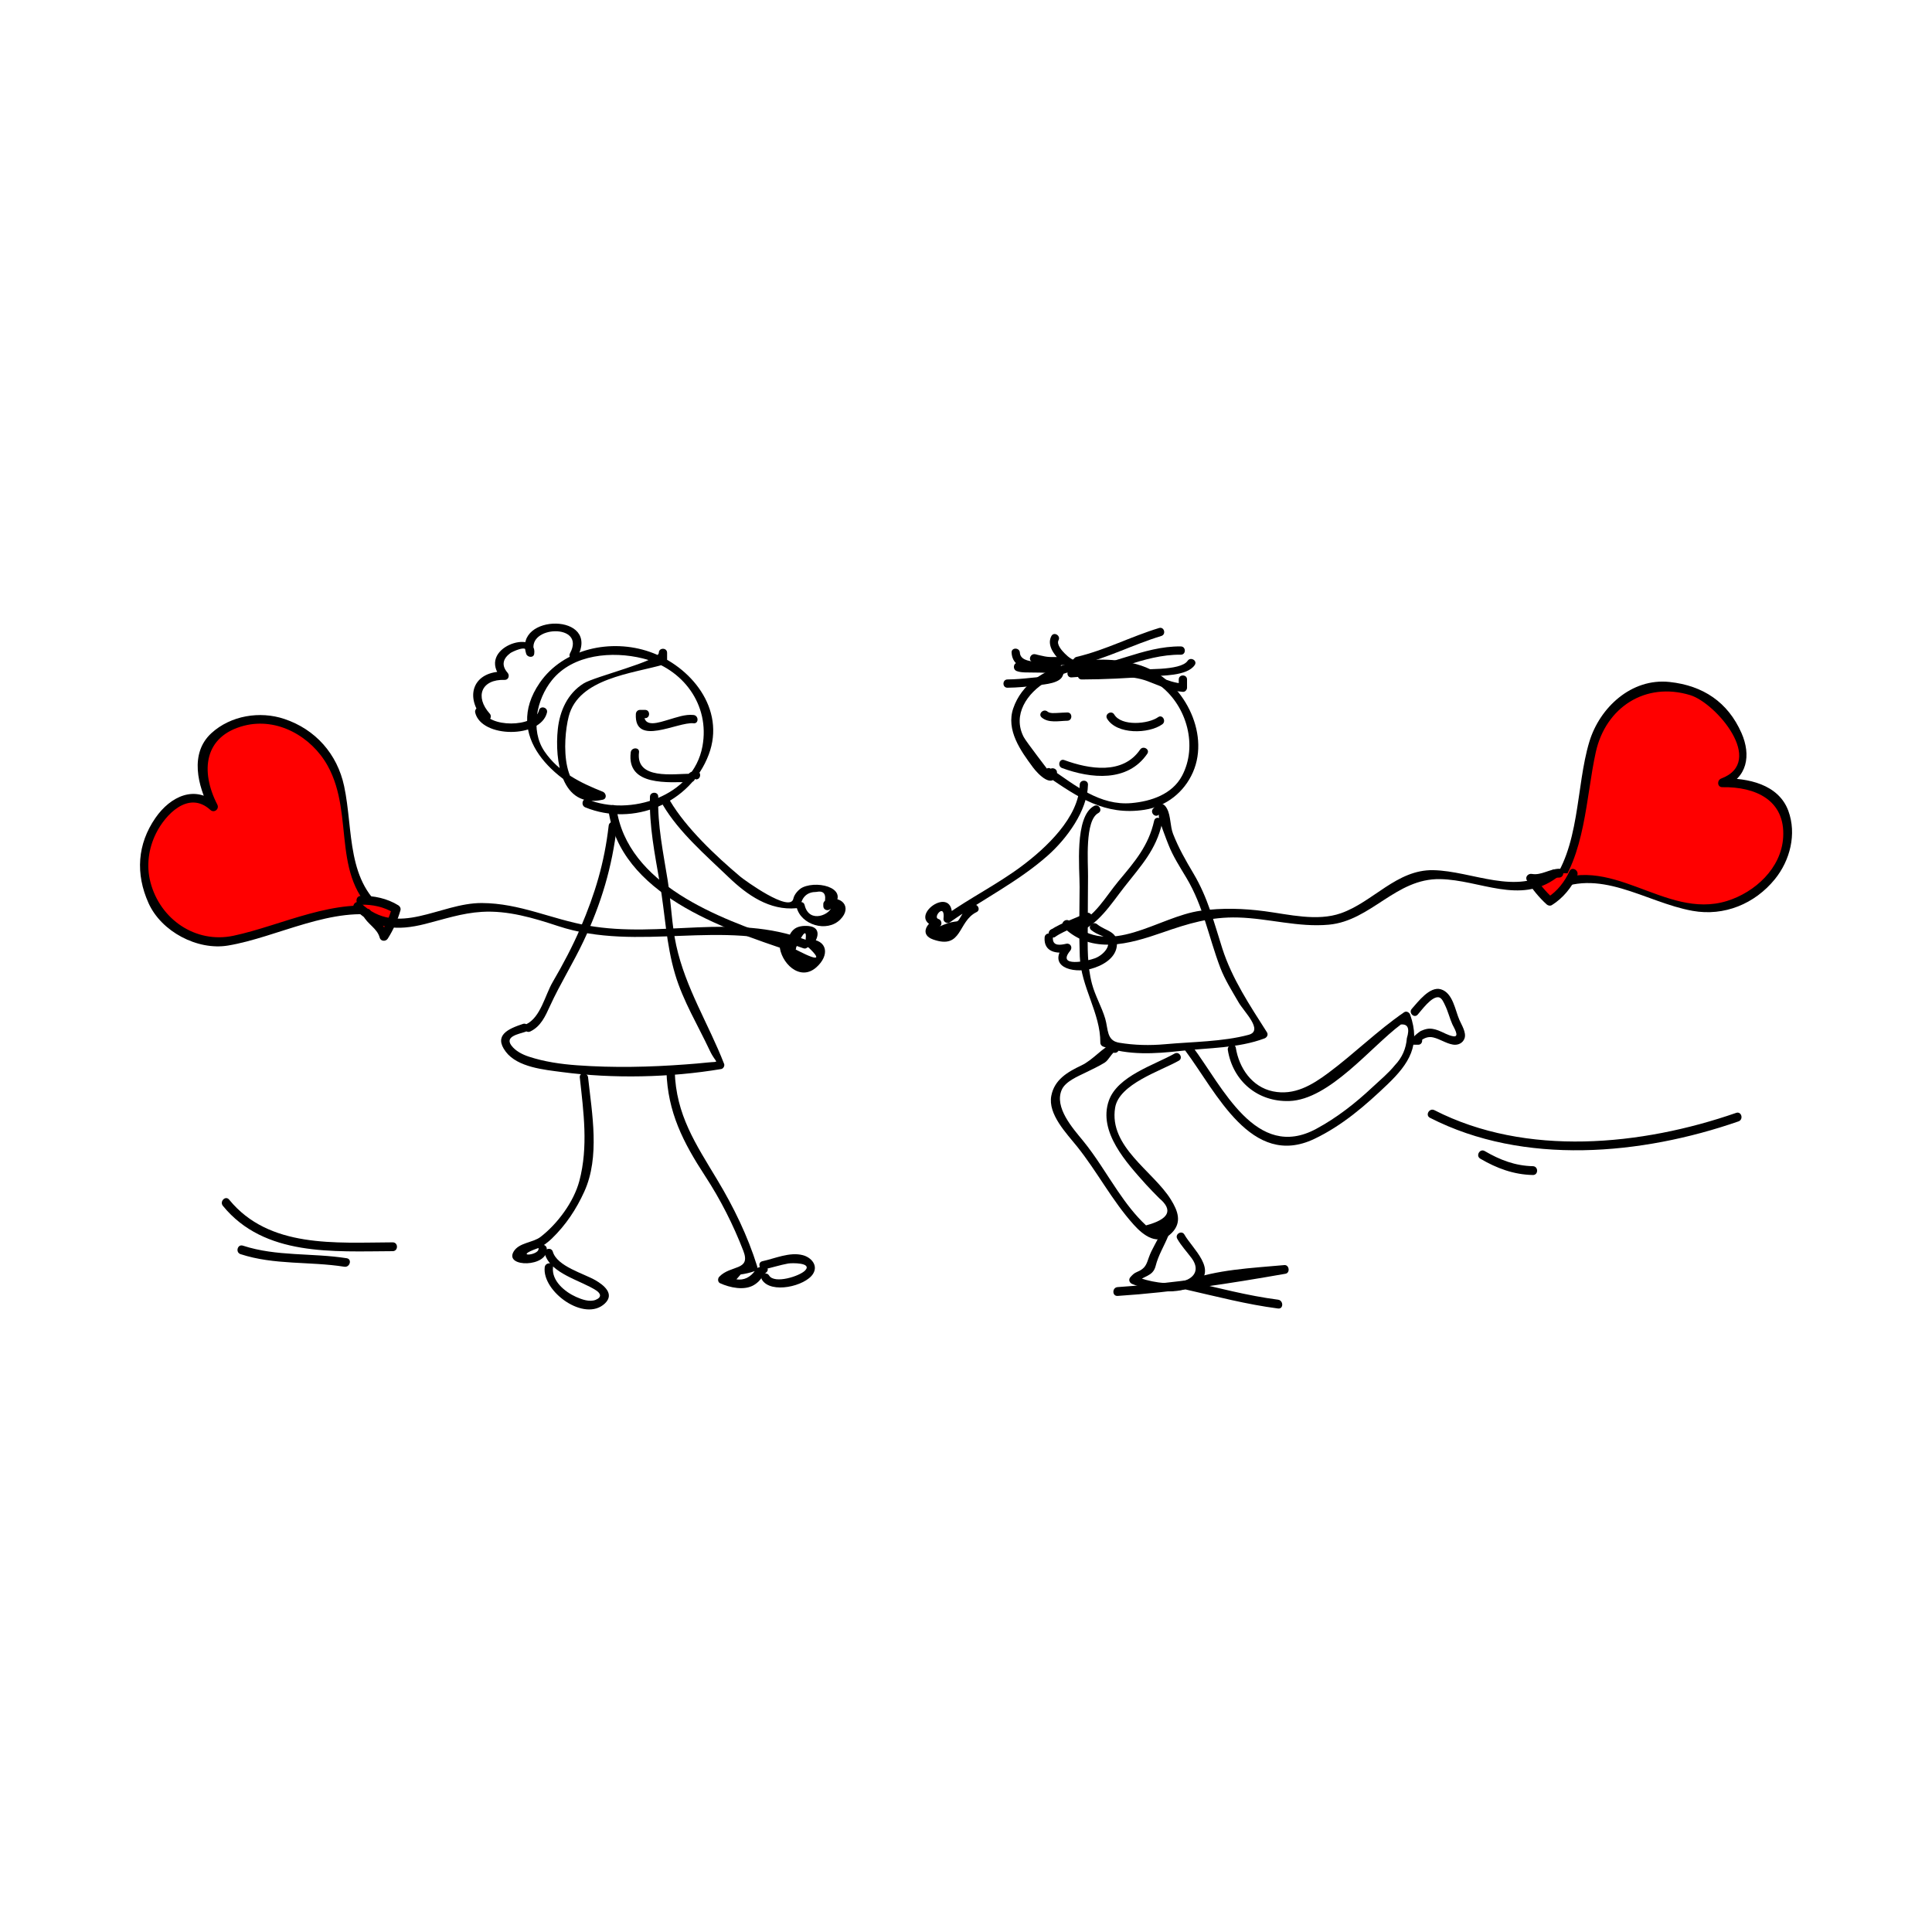<?xml version="1.0" encoding="utf-8"?>
<!-- Generator: Adobe Illustrator 16.0.0, SVG Export Plug-In . SVG Version: 6.00 Build 0)  -->
<!DOCTYPE svg PUBLIC "-//W3C//DTD SVG 1.1//EN" "http://www.w3.org/Graphics/SVG/1.1/DTD/svg11.dtd">
<svg version="1.1" id="Layer_1" xmlns="http://www.w3.org/2000/svg" xmlns:xlink="http://www.w3.org/1999/xlink" x="0px" y="0px"
	 width="350px" height="350px" viewBox="0 0 350 350" enable-background="new 0 0 350 350" xml:space="preserve">
<g>
	<g>
		<path fill="#FF0000" d="M280.491,161.05c11.338-7.063,21.945,6.853,33.847,2.548c11.516-4.083,14.709-22.577-2.309-21.791
			c7.055-2.02,2.261-12.098-1.891-14.838c-5.59-3.45-12.227-4.264-18.81,2.129c-2.488,2.417-3.525,9.023-4.546,15.265
			c-0.916,4.64-2.499,13.467-5.683,16.849"/>
		<g>
			<path d="M280.895,161.739c8.707-4.872,17.088,1.727,25.738,3.272c5.741,1.025,11.273-1.28,14.894-5.728
				c2.772-3.406,3.987-8.214,2.446-12.392c-1.789-4.854-7.391-5.962-11.943-5.883c0.07,0.523,0.142,1.046,0.212,1.569
				c4.316-1.627,5.019-5.773,3.24-9.796c-2.468-5.585-6.947-8.581-13.02-9.234c-6.933-0.746-12.664,4.654-14.531,10.804
				c-2.507,8.255-1.626,19.305-7.395,26.296c-0.65,0.788,0.473,1.925,1.129,1.13c5.563-6.741,5.624-17.354,7.425-25.511
				c1.791-8.11,8.982-12.816,17.109-10.336c4.651,1.419,13.754,12.039,5.618,15.108c-0.806,0.304-0.741,1.585,0.212,1.569
				c5.992-0.104,11.403,2.344,11.009,9.07c-0.33,5.626-5.132,9.981-10.183,11.545c-11.376,3.522-21.216-9.324-32.768-2.86
				C279.189,160.863,279.994,162.243,280.895,161.739L280.895,161.739z"/>
		</g>
	</g>
	<g>
		<path fill="#FF0000" d="M282.433,158.183c-1.601-0.105-3.306,1.393-5.128,0.907c0.89,1.54,2.388,3.245,3.44,4.178
			c1.541-0.89,3.408-2.997,4.281-5.043"/>
		<g>
			<path d="M282.433,157.384c-1.687,0.021-3.231,1.241-4.916,0.936c-0.655-0.119-1.292,0.528-0.901,1.173
				c0.97,1.605,2.182,3.073,3.565,4.339c0.26,0.238,0.654,0.32,0.968,0.125c2.007-1.252,3.585-3.192,4.567-5.33
				c0.428-0.929-0.949-1.742-1.379-0.807c-0.872,1.896-2.209,3.642-3.995,4.756c0.323,0.042,0.646,0.083,0.968,0.125
				c-1.287-1.179-2.411-2.521-3.315-4.016c-0.301,0.391-0.602,0.782-0.901,1.173c1.966,0.357,3.448-0.854,5.34-0.878
				C283.462,158.969,283.463,157.371,282.433,157.384L282.433,157.384z"/>
		</g>
	</g>
	<g>
		<g>
			<path d="M192.682,168.025c5.185,4.931,11.814,3.027,17.902,0.912c4.671-1.624,8.672-2.867,13.726-2.724
				c5.511,0.156,10.88,1.812,16.41,1.303c7.691-0.708,12.105-8.41,20.177-8.256c7.254,0.138,14.436,4.679,21.069-0.225
				c0.818-0.605,0.023-1.993-0.807-1.379c-6.354,4.698-14.44,0.117-21.523-0.018c-6.608-0.125-10.896,5.776-16.731,7.809
				c-4.326,1.507-9.404,0.208-13.79-0.371c-3.896-0.515-7.688-0.621-11.581-0.095c-7.743,1.044-16.539,8.746-23.723,1.914
				C193.064,166.186,191.934,167.313,192.682,168.025L192.682,168.025z"/>
		</g>
	</g>
	<g>
		<g>
			<path d="M71.141,225.063c-10.315,0.041-22.405,1.12-29.634-7.744c-0.652-0.799-1.775,0.338-1.13,1.129
				c7.508,9.206,20.027,8.255,30.764,8.213C72.171,226.657,72.171,225.06,71.141,225.063L71.141,225.063z"/>
		</g>
	</g>
	<g>
		<g>
			<path d="M62.808,227.939c-6.276-0.987-12.692-0.285-18.803-2.278c-0.982-0.32-1.4,1.223-0.425,1.541
				c6.136,2.001,12.507,1.287,18.803,2.278C63.39,229.639,63.823,228.1,62.808,227.939L62.808,227.939z"/>
		</g>
	</g>
	<g>
		<g>
			<path d="M259.054,202.5c17.012,8.706,38.345,6.739,55.886,0.651c0.968-0.336,0.552-1.88-0.424-1.541
				c-17.118,5.941-38.033,8.018-54.655-0.489C258.945,200.652,258.137,202.031,259.054,202.5L259.054,202.5z"/>
		</g>
	</g>
	<g>
		<g>
			<path d="M268.17,209.907c2.969,1.741,6.051,2.885,9.521,2.957c1.03,0.021,1.028-1.576,0-1.598
				c-3.194-0.066-5.984-1.138-8.714-2.738C268.086,208.006,267.282,209.387,268.17,209.907L268.17,209.907z"/>
		</g>
	</g>
	<g>
		<g>
			<path d="M202.47,234.769c10.218-0.667,20.332-2.251,30.409-4.018c0.885-0.155,0.683-1.651-0.212-1.569
				c-6.077,0.556-12.081,0.78-17.874,2.878c-0.693,0.251-0.828,1.353,0,1.541c5.56,1.265,11.072,2.712,16.735,3.446
				c1.02,0.132,1.007-1.467,0-1.598c-5.519-0.715-10.895-2.157-16.312-3.39c0,0.514,0,1.027,0,1.541
				c5.646-2.045,11.528-2.279,17.45-2.821c-0.07-0.523-0.142-1.046-0.212-1.569c-9.938,1.742-19.91,3.304-29.985,3.961
				C201.447,233.237,201.44,234.836,202.47,234.769L202.47,234.769z"/>
		</g>
	</g>
	<g>
		<g>
			<path fill="#FF0000" d="M69.899,165.916c-11.353-7.037-3.576-22.71-12.706-31.473c-8.763-8.518-26.759-3.188-18.515,11.721
				c-4.936-5.431-11.849,3.331-12.467,8.267c-0.618,6.541,1.593,12.85,10.241,15.921c3.269,1.161,9.652-0.837,15.699-2.686
				c4.566-1.233,13.182-3.726,17.625-2.368"/>
			<g>
				<path d="M70.302,165.226c-7.665-5.228-6.242-14.781-7.958-22.806c-1.251-5.846-5.197-10.292-10.836-12.177
					c-4.451-1.488-9.717-0.607-13.193,2.559c-4.037,3.676-2.472,9.589-0.326,13.765c0.418-0.323,0.836-0.646,1.255-0.968
					c-3.837-3.513-8.365-1.354-11.079,2.565c-3.303,4.77-3.636,10.144-1.26,15.438c2.331,5.191,8.87,8.609,14.395,7.694
					c8.883-1.472,19.118-7.339,28.264-5.227c1.002,0.232,1.428-1.309,0.425-1.54c-9.042-2.089-19.01,3.152-27.685,4.989
					c-6.898,1.461-13.293-2.989-15.042-9.665c-0.79-3.017-0.355-6.154,1.013-8.904c1.676-3.369,5.886-7.839,9.838-4.22
					c0.679,0.622,1.671-0.157,1.255-0.968c-3.094-6.021-2.444-12.412,4.841-14.291c6.078-1.568,12.219,2.005,15.13,7.214
					c5.169,9.25,0.114,21.072,10.156,27.923C70.35,167.188,71.147,165.803,70.302,165.226L70.302,165.226z"/>
			</g>
		</g>
		<g>
			<path fill="#FF0000" d="M66.467,165.447c0.617,1.481,2.714,2.344,3.085,4.197c0.988-1.483,1.851-3.58,2.221-4.938
				c-1.479-0.986-4.195-1.728-6.417-1.605"/>
			<g>
				<path d="M65.777,165.85c0.743,1.534,2.564,2.319,3.005,4.006c0.181,0.693,1.096,0.757,1.46,0.191
					c1.011-1.577,1.784-3.329,2.301-5.129c0.101-0.352-0.065-0.713-0.367-0.902c-1.998-1.251-4.481-1.79-6.821-1.715
					c-1.027,0.033-1.031,1.631,0,1.598c2.072-0.067,4.243,0.387,6.014,1.496c-0.122-0.3-0.245-0.601-0.367-0.902
					c-0.482,1.677-1.199,3.279-2.141,4.747c0.487,0.064,0.974,0.127,1.46,0.191c-0.502-1.924-2.349-2.701-3.166-4.388
					C66.708,164.117,65.331,164.927,65.777,165.85L65.777,165.85z"/>
			</g>
		</g>
		<g>
			<g>
				<path d="M145.937,170.241c-13.037-4.904-26.173-0.207-39.464-2.568c-6.613-1.175-12.299-4.042-19.178-4.08
					c-7.626-0.042-15.256,6.377-21.914,0.017c-0.745-0.711-1.876,0.417-1.13,1.13c3.82,3.65,7.744,3.907,12.725,2.655
					c3.499-0.879,6.659-1.982,10.319-2.204c4.69-0.285,9.375,1.109,13.775,2.566c14.623,4.842,29.907-1.442,44.442,4.025
					C146.478,172.145,146.891,170.6,145.937,170.241L145.937,170.241z"/>
			</g>
		</g>
		<g>
			<g>
				<path d="M106.029,146.261c8.717,3.536,19.035-0.7,22.368-9.57c3.114-8.288-3.253-16.008-10.69-18.602
					c-6.97-2.431-15.637-0.626-19.932,5.613c-6.691,9.72,2.651,17.851,11.029,21.172c0-0.482,0-0.964,0-1.446
					c-7.285,1.625-6.918-9.187-5.778-13.633c1.781-6.949,11.565-7.765,17.274-9.428c0.321-0.093,0.551-0.386,0.551-0.723
					c0-0.462,0-0.924,0-1.387c0-0.967-1.5-0.967-1.5,0c0,1.469-11.598,4.295-13.619,5.55c-2.914,1.812-4.333,4.988-4.681,8.293
					c-0.585,5.564,0.566,14.466,8.151,12.773c0.795-0.177,0.63-1.197,0-1.446c-4.083-1.619-8.009-3.561-10.557-7.292
					c-2.645-3.874-1.417-9.478,1.331-12.901c3.815-4.753,10.971-5.311,16.454-3.959c7.277,1.794,12.211,8.387,10.825,15.921
					c-1.679,9.125-13.121,12.745-20.828,9.618C105.531,144.451,105.145,145.903,106.029,146.261L106.029,146.261z"/>
			</g>
		</g>
		<g>
			<g>
				<path d="M104.563,119.098c4.406-8.132-11.547-7.984-9.232-0.642c0.203,0.644,1.332,0.785,1.446,0
					c0.685-4.678-10.778-1.144-5.876,4.492c0.177-0.427,0.354-0.854,0.53-1.28c-5.741-0.191-7.441,4.575-3.767,8.679
					c0.303-0.393,0.606-0.785,0.909-1.178c-0.462-0.308-0.925-0.617-1.387-0.926c-0.574-0.384-1.247,0.244-1.102,0.847
					c1.129,4.678,11.876,4.678,13.005,0c0.227-0.94-1.219-1.339-1.446-0.398c-0.764,3.165-9.349,3.165-10.113,0
					c-0.367,0.282-0.734,0.564-1.102,0.847c0.462,0.309,0.924,0.618,1.387,0.926c0.741,0.494,1.454-0.569,0.909-1.178
					c-2.743-3.064-1.552-6.26,2.707-6.119c0.696,0.023,0.936-0.814,0.53-1.28c-1.198-1.378-0.834-2.591,0.508-3.584
					c0.233-0.173,3.057-1.58,2.861-0.246c0.482,0,0.964,0,1.446,0c-1.497-4.749,9.469-5.214,6.491,0.283
					C102.808,119.192,104.103,119.949,104.563,119.098L104.563,119.098z"/>
			</g>
		</g>
		<g>
			<g>
				<path d="M125.649,129.529c-1.529-0.168-3.119,0.445-4.565,0.859c-1.595,0.456-4.526,1.578-4.395-1.033
					c-0.25,0.25-0.5,0.5-0.75,0.75c0.308,0,0.616,0,0.923,0c0.967,0,0.967-1.5,0-1.5c-0.308,0-0.616,0-0.923,0
					c-0.424,0-0.729,0.342-0.75,0.75c-0.301,5.995,7.585,1.357,10.46,1.674C126.61,131.135,126.6,129.634,125.649,129.529
					L125.649,129.529z"/>
			</g>
		</g>
		<g>
			<g>
				<path d="M114.264,136.291c-0.787,6.218,6.872,5.4,10.922,5.374c0.367-0.002,0.59-0.235,0.723-0.551
					c0.067,0.03,0.135,0.059,0.203,0.088c0.964-0.037,0.968-1.537,0-1.5c-0.892,0.034-1.305,0.198-1.649,1.013
					c0.241-0.184,0.482-0.367,0.723-0.551c-3.197,0.021-10.055,1.133-9.422-3.874C115.885,135.333,114.383,135.344,114.264,136.291
					L114.264,136.291z"/>
			</g>
		</g>
		<g>
			<g>
				<path d="M110.226,146.781c2.148,15.182,20.548,21.387,33.05,25.573c0.424,0.142,1.009-0.248,0.949-0.723
					c1.387-2.924,1.958-3.35,1.711-1.277c-0.484,0.465-0.107,1.266,0.53,1.28c2.729,2.589,1.483,2.464-3.737-0.377
					c-0.049-0.962-1.549-0.967-1.5,0c0.156,3.068,3.62,6.647,6.64,3.998c2.463-2.161,2.129-5.039-1.403-5.12
					c0.177,0.427,0.354,0.854,0.53,1.28c1.2-1.151,1.93-3.409-0.492-3.655c-0.917-0.093-2.1,0.009-2.804,0.708
					c-1.35,1.341-0.28,2.358-1.917,1.804c-11.548-3.91-28.146-9.993-30.113-23.889C111.537,145.428,110.092,145.835,110.226,146.781
					L110.226,146.781z"/>
			</g>
		</g>
		<g>
			<g>
				<path d="M120.091,145.838c2.929,4.945,7.773,9.109,11.9,13.071c3.389,3.252,7.425,6.075,12.301,5.621
					c0.317-0.03,0.654-0.205,0.723-0.551c0.352-1.588,1.301-2.387,2.848-2.396c1.387-0.291,1.89,0.389,1.506,2.041
					c0.427,0.177,0.854,0.354,1.28,0.53c0,1.412-4.039,3.352-4.887-0.199c-0.225-0.941-1.671-0.542-1.446,0.398
					c0.763,3.199,5.484,4.647,7.899,2.232c2.313-2.313,0.091-4.508-2.515-3.529c-0.317,0.119-0.551,0.366-0.551,0.723
					c0,0.125,0,0.25,0,0.375c0,0.683,0.803,0.955,1.28,0.53c3.99-3.548-1.981-5.31-5.007-3.934
					c-0.714,0.325-1.541,1.266-1.696,2.041c-0.539,2.685-8.874-3.356-9.619-3.984c-4.43-3.734-9.792-8.779-12.723-13.726
					C120.894,144.25,119.597,145.004,120.091,145.838L120.091,145.838z"/>
			</g>
		</g>
		<g>
			<g>
				<path d="M110.268,149.573c-0.775,6.725-2.449,12.287-5.102,18.5c-1.451,3.397-3.186,6.659-5.048,9.845
					c-1.385,2.371-2.169,6.384-4.807,7.646c-0.872,0.418-0.111,1.711,0.757,1.295c1.908-0.913,2.715-2.752,3.566-4.612
					c1.831-4.004,4.188-7.75,6.073-11.74c3.221-6.816,5.197-13.448,6.061-20.935C111.879,148.613,110.377,148.624,110.268,149.573
					L110.268,149.573z"/>
			</g>
		</g>
		<g>
			<g>
				<path d="M117.746,144.338c-0.156,5.277,0.875,10.389,1.771,15.565c0.974,5.624,1.146,11.089,2.789,16.602
					c1.441,4.838,4.132,9.242,6.262,13.788c1.198,2.558,2.031,1.929-0.394,2.191c-1.309,0.142-2.622,0.245-3.934,0.344
					c-6.541,0.493-13.141,0.636-19.687,0.16c-2.956-0.215-5.916-0.636-8.736-1.563c-1.169-0.385-2.403-1-3.161-2.002
					c-1.259-1.665,1.278-2.086,2.485-2.488c0.913-0.305,0.521-1.754-0.398-1.447c-2.651,0.885-5.385,2.044-3.112,5.051
					c2.135,2.823,6.992,3.253,10.173,3.675c9.275,1.23,19.607,1.005,28.854-0.549c0.375-0.063,0.662-0.569,0.524-0.923
					c-2.832-7.277-6.987-13.751-8.677-21.474c-0.846-3.867-0.916-7.859-1.542-11.763c-0.812-5.057-1.87-10.015-1.717-15.167
					C119.274,143.371,117.774,143.374,117.746,144.338L117.746,144.338z"/>
			</g>
		</g>
		<g>
			<g>
				<path d="M105.035,195.185c0.68,6.266,1.563,12.557-0.079,18.751c-1.013,3.82-3.978,7.782-7.027,10.138
					c-1.391,1.074-3.91,1.006-4.888,2.676c-1.705,2.91,6.252,2.871,6.017-0.534c-0.066-0.959-1.567-0.966-1.5,0
					c0.089,1.293-4.843,1.561-0.061-0.111c0.784-0.274,1.882-1.158,2.458-1.715c2.546-2.46,4.438-5.309,5.901-8.533
					c2.854-6.284,1.394-14.101,0.68-20.671C106.432,194.233,104.93,194.224,105.035,195.185L105.035,195.185z"/>
			</g>
		</g>
		<g>
			<g>
				<path d="M98.705,227.163c1.051,3.588,6.5,4.781,9.283,6.599c0.849,0.555,1.07,1.252-0.074,1.714
					c-1.104,0.446-2.521-0.07-3.534-0.521c-2.045-0.91-4.476-2.904-4.201-5.376c0.107-0.961-1.395-0.95-1.5,0
					c-0.491,4.421,7.256,10.044,10.914,6.544c1.805-1.729-0.224-3.323-1.704-4.182c-2.151-1.248-6.957-2.516-7.737-5.177
					C99.88,225.838,98.433,226.232,98.705,227.163L98.705,227.163z"/>
			</g>
		</g>
		<g>
			<g>
				<path d="M120.737,194.063c0.208,7.407,3.035,12.913,7.01,18.995c2.782,4.256,5.085,8.808,6.917,13.547
					c1.412,3.652-2.293,2.51-4.361,4.688c-0.306,0.322-0.303,0.97,0.152,1.178c1.737,0.794,4.4,1.384,6.158,0.306
					c1.281-0.786,1.313-1.49,2.229-2.291c0.729-0.638-0.336-1.694-1.061-1.061c-0.073,0.052-0.145,0.103-0.218,0.154
					c-0.322,0.04-0.646,0.197-0.723,0.551c-0.918,1.289-2.063,1.835-3.431,1.636c0.257-0.296,0.515-0.592,0.772-0.887
					c0.838-0.113,1.658-0.305,2.459-0.575c0.382-0.109,0.647-0.53,0.524-0.923c-1.737-5.539-4.231-10.662-7.216-15.634
					c-3.913-6.52-7.49-11.767-7.712-19.684C122.21,193.098,120.709,193.095,120.737,194.063L120.737,194.063z"/>
			</g>
		</g>
		<g>
			<g>
				<path d="M138.51,229.931c1.427-0.312,2.814-0.764,4.252-1.029c0.657-0.121,4.471-0.184,3.082,1.268
					c-0.972,1.015-5.549,2.487-6.512,0.902c-0.501-0.824-1.799-0.071-1.295,0.758c1.597,2.626,7.853,1.18,9.255-1.062
					c0.97-1.551-0.357-2.997-1.873-3.387c-2.368-0.609-5.028,0.605-7.308,1.103C137.167,228.69,137.567,230.136,138.51,229.931
					L138.51,229.931z"/>
			</g>
		</g>
	</g>
	<g>
		<g>
			<path d="M190.016,139.715c0.005-0.019-4.11-5.337-4.552-6.182c-2.115-4.046,0.634-8.01,4.13-10.067
				c5.943-3.497,15.221-3.441,20.683,0.823c4.749,3.707,6.725,10.86,3.865,16.249c-1.783,3.361-5.613,4.632-9.153,4.948
				c-5.726,0.511-10.195-3.202-14.618-6.219c-0.802-0.547-1.551,0.753-0.758,1.295c5.712,3.896,10.536,7.246,17.722,6.139
				c3.942-0.607,7.197-3.189,8.777-6.801c3.175-7.26-1.871-16.616-9.024-19.192c-7.583-2.73-20.542-1.094-23.521,7.598
				c-1.356,3.958,1.331,7.701,3.566,10.711c0.92,1.24,3.642,4.071,4.331,1.097C191.681,139.173,190.234,138.773,190.016,139.715
				L190.016,139.715z"/>
		</g>
	</g>
	<g>
		<g>
			<path d="M193.356,129.07c-0.588,0.008-1.174,0.061-1.761,0.085c-0.511,0.021-1.398,0.124-1.822-0.24
				c-0.73-0.626-1.796,0.43-1.061,1.061c1.25,1.071,3.144,0.614,4.644,0.594C194.323,130.557,194.324,129.057,193.356,129.07
				L193.356,129.07z"/>
		</g>
	</g>
	<g>
		<g>
			<path d="M200.56,130.198c1.741,2.898,7.526,2.781,10,1.017c0.779-0.557,0.032-1.858-0.758-1.295
				c-1.771,1.264-6.645,1.69-7.947-0.479C201.357,128.613,200.06,129.367,200.56,130.198L200.56,130.198z"/>
		</g>
	</g>
	<g>
		<g>
			<path d="M192.409,139.142c5.242,1.926,11.879,2.594,15.427-2.588c0.548-0.8-0.752-1.55-1.295-0.757
				c-3.138,4.583-9.234,3.551-13.733,1.899C191.897,137.361,191.509,138.812,192.409,139.142L192.409,139.142z"/>
		</g>
	</g>
	<g>
		<g>
			<path d="M192.392,121.438c-0.971-0.816-2.354-0.894-3.565-1.003c-1.303-0.117-3.01,0.16-4.243-0.312
				c-0.905-0.346-1.293,1.104-0.398,1.446c0.883,0.338,2.036,0.226,2.962,0.266c1.151,0.049,3.241-0.131,4.185,0.663
				C192.066,123.117,193.133,122.062,192.392,121.438L192.392,121.438z"/>
		</g>
	</g>
	<g>
		<g>
			<path d="M191.138,121.77c-0.116,0.727-3.86,0.969-4.418,1.031c-1.392,0.155-2.805,0.271-4.206,0.287
				c-0.967,0.011-0.968,1.511,0,1.5c1.842-0.02,3.704-0.192,5.526-0.449c1.186-0.167,4.283-0.34,4.545-1.971
				C192.736,121.222,191.291,120.816,191.138,121.77L191.138,121.77z"/>
		</g>
	</g>
	<g>
		<g>
			<path d="M191.486,119.723c-1.53,0.015-6.59,0.869-6.727-1.493c-0.056-0.961-1.556-0.967-1.5,0
				c0.224,3.875,5.616,3.019,8.227,2.993C192.453,121.214,192.454,119.714,191.486,119.723L191.486,119.723z"/>
		</g>
	</g>
	<g>
		<g>
			<path d="M194.204,119.721c-0.086,0.193,0.551-0.113,0.285-0.177c-0.174-0.042-0.329-0.146-0.479-0.236
				c-0.418-0.249-0.778-0.582-1.121-0.924c-0.483-0.483-1.532-1.627-1.128-2.393c0.452-0.854-0.843-1.612-1.295-0.757
				c-0.829,1.567,0.406,3.254,1.488,4.336c0.635,0.635,2.853,2.458,3.545,0.907C195.89,119.603,194.598,118.839,194.204,119.721
				L194.204,119.721z"/>
		</g>
	</g>
	<g>
		<g>
			<path d="M195.425,120.449c5.169-1.213,9.887-3.704,14.955-5.234c0.924-0.279,0.53-1.727-0.398-1.446
				c-5.068,1.53-9.786,4.021-14.955,5.234C194.085,119.224,194.484,120.67,195.425,120.449L195.425,120.449z"/>
		</g>
	</g>
	<g>
		<g>
			<path d="M194.104,122.719c6.849-0.273,12.949-4.201,19.814-4.113c0.968,0.012,0.967-1.488,0-1.5
				c-6.889-0.088-12.967,3.84-19.814,4.113C193.141,121.257,193.137,122.757,194.104,122.719L194.104,122.719z"/>
		</g>
	</g>
	<g>
		<g>
			<path d="M195.973,123.092c4.1-0.016,8.206-0.213,12.291-0.554c2.13-0.178,6.792-0.014,8.172-2.061
				c0.543-0.805-0.758-1.554-1.295-0.757c-1.261,1.869-8.272,1.438-10.263,1.563c-2.962,0.186-5.937,0.297-8.905,0.309
				C195.006,121.596,195.005,123.096,195.973,123.092L195.973,123.092z"/>
		</g>
	</g>
	<g>
		<g>
			<path d="M198.591,122.345c3.066,0.302,6.311-0.051,9.24,1.032c2.191,0.81,4.087,1.797,6.462,1.959
				c0.408,0.028,0.75-0.362,0.75-0.75c0-0.499,0-0.997,0-1.495c0-0.967-1.5-0.967-1.5,0c0,0.499,0,0.997,0,1.495
				c0.25-0.25,0.5-0.5,0.75-0.75c-2.886-0.197-5.233-1.866-8.01-2.448c-2.506-0.525-5.153-0.293-7.692-0.543
				C197.628,120.75,197.638,122.251,198.591,122.345L198.591,122.345z"/>
		</g>
	</g>
	<g>
		<g>
			<path d="M192.982,118.976c-1.199,0-2.531,0.171-3.707-0.06c-0.584-0.114-1.16-0.259-1.74-0.391
				c-0.805-0.184-1.355,0.959-0.578,1.371c0.183,0.096,0.395,0.13,0.592,0.18c0.938,0.235,1.337-1.211,0.398-1.446
				c-0.081-0.021-0.563-0.204-0.232-0.028c-0.193,0.457-0.386,0.914-0.578,1.371c0.628,0.143,1.254,0.296,1.887,0.42
				c1.272,0.25,2.668,0.085,3.959,0.085C193.95,120.476,193.95,118.976,192.982,118.976L192.982,118.976z"/>
		</g>
	</g>
	<g>
		<g>
			<path d="M195.598,142.158c-0.115,5.917-6.149,11.506-10.563,14.792c-4.37,3.255-9.293,5.709-13.741,8.861
				c0.376,0.216,0.752,0.432,1.128,0.647c0.795-6.987-8.822-0.084-2.819,1.47c-0.06-0.457-0.12-0.914-0.179-1.371
				c-1.595,0.707-2.817,2.787-0.375,3.643c5.33,1.87,4.41-3.279,7.862-4.963c0.869-0.424,0.108-1.717-0.758-1.295
				c-0.627,0.306-1.177,0.547-1.554,1.187c-1.774,3.016-0.217,0.861-4.418,2.723c0.613-0.271,0.404-1.22-0.179-1.371
				c-1.102-0.286,1.267-3.073,0.92-0.024c-0.063,0.549,0.69,0.958,1.128,0.647c5.851-4.146,12.323-7.309,17.723-12.08
				c3.444-3.043,7.232-8.144,7.324-12.868C197.116,141.19,195.616,141.192,195.598,142.158L195.598,142.158z"/>
		</g>
	</g>
	<g>
		<g>
			<path d="M209.083,148.688c-1.009,4.555-3.544,7.449-6.444,10.92c-2.416,2.892-4.288,6.557-7.986,7.996
				c-0.892,0.347-0.504,1.798,0.398,1.446c3.945-1.536,6.142-5.178,8.648-8.382c2.974-3.8,5.747-6.694,6.831-11.582
				C210.738,148.144,209.293,147.744,209.083,148.688L209.083,148.688z"/>
		</g>
	</g>
	<g>
		<g>
			<path d="M189.241,169.824c-0.188,2.656,2.185,3.052,4.314,2.591c-0.243-0.418-0.486-0.835-0.729-1.253
				c-3.243,3.929,1.436,5.253,4.796,4.358c1.977-0.526,4.35-1.814,4.683-4c0.435-2.86-1.883-2.729-3.559-4.094
				c-0.743-0.605-1.811,0.449-1.061,1.061c0.551,0.449,1.126,0.723,1.785,0.982c2.607,1.025,0.779,3.398-1.079,4.12
				c-1.351,0.524-7.074,1.748-4.505-1.365c0.476-0.576,0.037-1.419-0.729-1.253c-0.924,0.2-2.537,0.565-2.416-1.145
				C190.81,168.858,189.309,168.865,189.241,169.824L189.241,169.824z"/>
		</g>
	</g>
	<g>
		<g>
			<path d="M190.739,169.827c0.968,0,0.968-1.5,0-1.5S189.771,169.827,190.739,169.827L190.739,169.827z"/>
		</g>
	</g>
	<g>
		<g>
			<path d="M191.118,169.724c1.991-1.281,4.237-1.965,6.355-2.993c0.87-0.422,0.108-1.715-0.758-1.295
				c-2.12,1.029-4.36,1.709-6.355,2.993C189.551,168.951,190.302,170.25,191.118,169.724L191.118,169.724z"/>
		</g>
	</g>
	<g>
		<g>
			<path d="M198.212,145.997c-3.63,1.943-2.606,11.461-2.631,14.711c-0.032,4.184-0.123,8.39,0.034,12.569
				c0.208,5.521,3.754,10.261,3.721,15.614c-0.002,0.352,0.234,0.611,0.551,0.724c4.536,1.602,9.346,1.296,14.055,0.763
				c4.998-0.565,10.375-0.472,15.132-2.259c0.434-0.163,0.728-0.663,0.448-1.103c-3.076-4.839-6.327-9.691-8.09-15.192
				c-1.552-4.843-2.603-9.162-5.224-13.578c-1.395-2.349-2.696-4.617-3.696-7.177c-0.54-1.385-0.402-3.225-1.076-4.523
				c-0.712-1.373-1.594-1.082-2.533-0.058c-0.652,0.711,0.405,1.775,1.061,1.061c-0.34,0.371,1.546,5.053,1.708,5.47
				c0.822,2.105,2.086,4.054,3.241,5.986c3.102,5.184,4.027,10.699,6.134,16.253c0.84,2.212,2.167,4.308,3.348,6.348
				c0.995,1.72,4.575,5.112,1.798,5.863c-4.638,1.253-10.279,1.262-15.083,1.698c-2.804,0.255-5.605,0.193-8.385-0.27
				c-2.282-0.381-1.955-2.492-2.5-4.339c-0.641-2.171-1.821-4.126-2.405-6.335c-0.864-3.262-0.799-6.707-0.762-10.052
				c0.034-3.155,0.001-6.31,0.047-9.465c0.034-2.364-0.632-10.076,1.866-11.414C199.822,146.835,199.064,145.54,198.212,145.997
				L198.212,145.997z"/>
		</g>
	</g>
	<g>
		<g>
			<path d="M202.68,190.212c0.048-0.145,0.096-0.289,0.145-0.434c0.172-0.514-0.394-1.122-0.923-0.922
				c-2.104,0.793-3.798,3.113-5.997,4.155c-2.538,1.203-4.881,2.576-5.45,5.497c-0.652,3.349,2.78,6.834,4.662,9.185
				c3.672,4.586,6.338,9.804,10.274,14.179c1.736,1.929,4.374,4.017,6.879,1.491c1.896-1.912,1.132-3.986-0.172-6.078
				c-3.197-5.13-11.238-9.528-10.084-16.608c0.703-4.311,8.24-6.655,11.537-8.521c0.841-0.476,0.086-1.772-0.758-1.295
				c-3.676,2.08-10.348,4.058-11.917,8.535c-1.989,5.677,3.269,11.313,6.758,15.213c0.78,0.842,1.576,1.667,2.39,2.477
				c2.559,2.158,1.755,3.793-2.41,4.904c-1.977-1.835-3.607-4.009-5.121-6.227c-2.119-3.104-3.925-6.207-6.315-9.131
				c-1.771-2.166-5.269-6.024-3.817-9.239c0.673-1.49,2.916-2.405,4.303-3.086c1.163-0.571,2.318-1.106,3.429-1.779
				c0.834-0.506,1.294-1.881,2.209-2.226c-0.308-0.308-0.614-0.615-0.922-0.923c-0.049,0.145-0.097,0.289-0.146,0.434
				C200.926,190.733,202.374,191.125,202.68,190.212L202.68,190.212z"/>
		</g>
	</g>
	<g>
		<g>
			<path d="M214.768,190.392c5.561,7.436,11.91,21.356,23.319,15.938c5.042-2.395,9.27-6.053,13.272-9.887
				c3.96-3.794,6.028-7.146,4.109-12.612c-0.15-0.426-0.678-0.74-1.103-0.448c-4.837,3.326-9,7.469-13.7,10.971
				c-3.006,2.238-6.205,4.154-10.061,3.355c-3.831-0.794-6.146-4.268-6.726-7.895c-0.153-0.953-1.599-0.548-1.447,0.398
				c0.9,5.622,5.409,9.443,11.143,9.249c7.289-0.247,14.819-9.866,20.209-13.863c1.267-0.119,1.627,0.706,1.083,2.476
				c-0.145,1.906-0.867,3.538-2.168,4.896c-1.167,1.45-2.706,2.715-4.062,3.984c-3.101,2.905-6.448,5.532-10.194,7.552
				c-10.904,5.878-16.992-7.666-22.381-14.872C215.49,188.869,214.188,189.615,214.768,190.392L214.768,190.392z"/>
		</g>
	</g>
	<g>
		<g>
			<path d="M256.824,183.813c0.709-0.784,2.519-3.35,3.808-3.146c0.583,0.093,0.931,0.993,1.152,1.443
				c0.542,1.105,0.823,2.32,1.319,3.447c0.243,0.551,1.44,2.395,0.158,2.175c-0.958-0.163-1.787-0.715-2.684-1.052
				c-0.658-0.248-1.371-0.417-2.076-0.28c-0.404,0.078-0.747,0.212-1.121,0.376c-0.14,0.062-1.34,0.99-1.164,0.99
				c-0.968,0-0.968,1.5,0,1.5c0.232,0,0.464,0,0.696,0c0.968,0,0.968-1.5,0-1.5c-0.232,0-0.464,0-0.696,0c-0.968,0-0.968,1.5,0,1.5
				c0.456,0,0.676-0.282,1.001-0.578c0.686-0.625,1.505-0.962,2.417-0.749c1.25,0.291,2.291,1.08,3.583,1.301
				c0.92,0.156,1.81-0.27,2.107-1.157c0.34-1.01-0.536-2.409-0.926-3.282c-0.787-1.762-1.169-4.919-3.369-5.58
				c-2.02-0.606-4.177,2.325-5.267,3.532C255.117,183.468,256.175,184.532,256.824,183.813L256.824,183.813z"/>
		</g>
	</g>
	<g>
		<g>
			<path d="M210.205,223.461c-0.594,1.475-1.521,2.755-2.055,4.263c-0.458,1.295-0.621,2.077-2.172,2.705
				c-0.526,0.213-0.818,0.514-1.188,0.927c-0.404,0.451-0.198,1.04,0.331,1.254c3.364,1.353,8.264,2.112,11.519,0.129
				c4.179-2.548-0.672-6.592-2.073-9.082c-0.475-0.843-1.771-0.087-1.295,0.758c0.716,1.272,1.729,2.339,2.597,3.507
				c1.449,1.952,0.673,3.553-1.547,4.188c-2.737,0.784-6.214,0.095-8.802-0.946c0.11,0.418,0.221,0.836,0.331,1.254
				c1.206-1.347,2.998-1.072,3.501-3.068c0.506-2.005,1.536-3.59,2.301-5.488C212.014,222.962,210.563,222.575,210.205,223.461
				L210.205,223.461z"/>
		</g>
	</g>
</g>
</svg>
